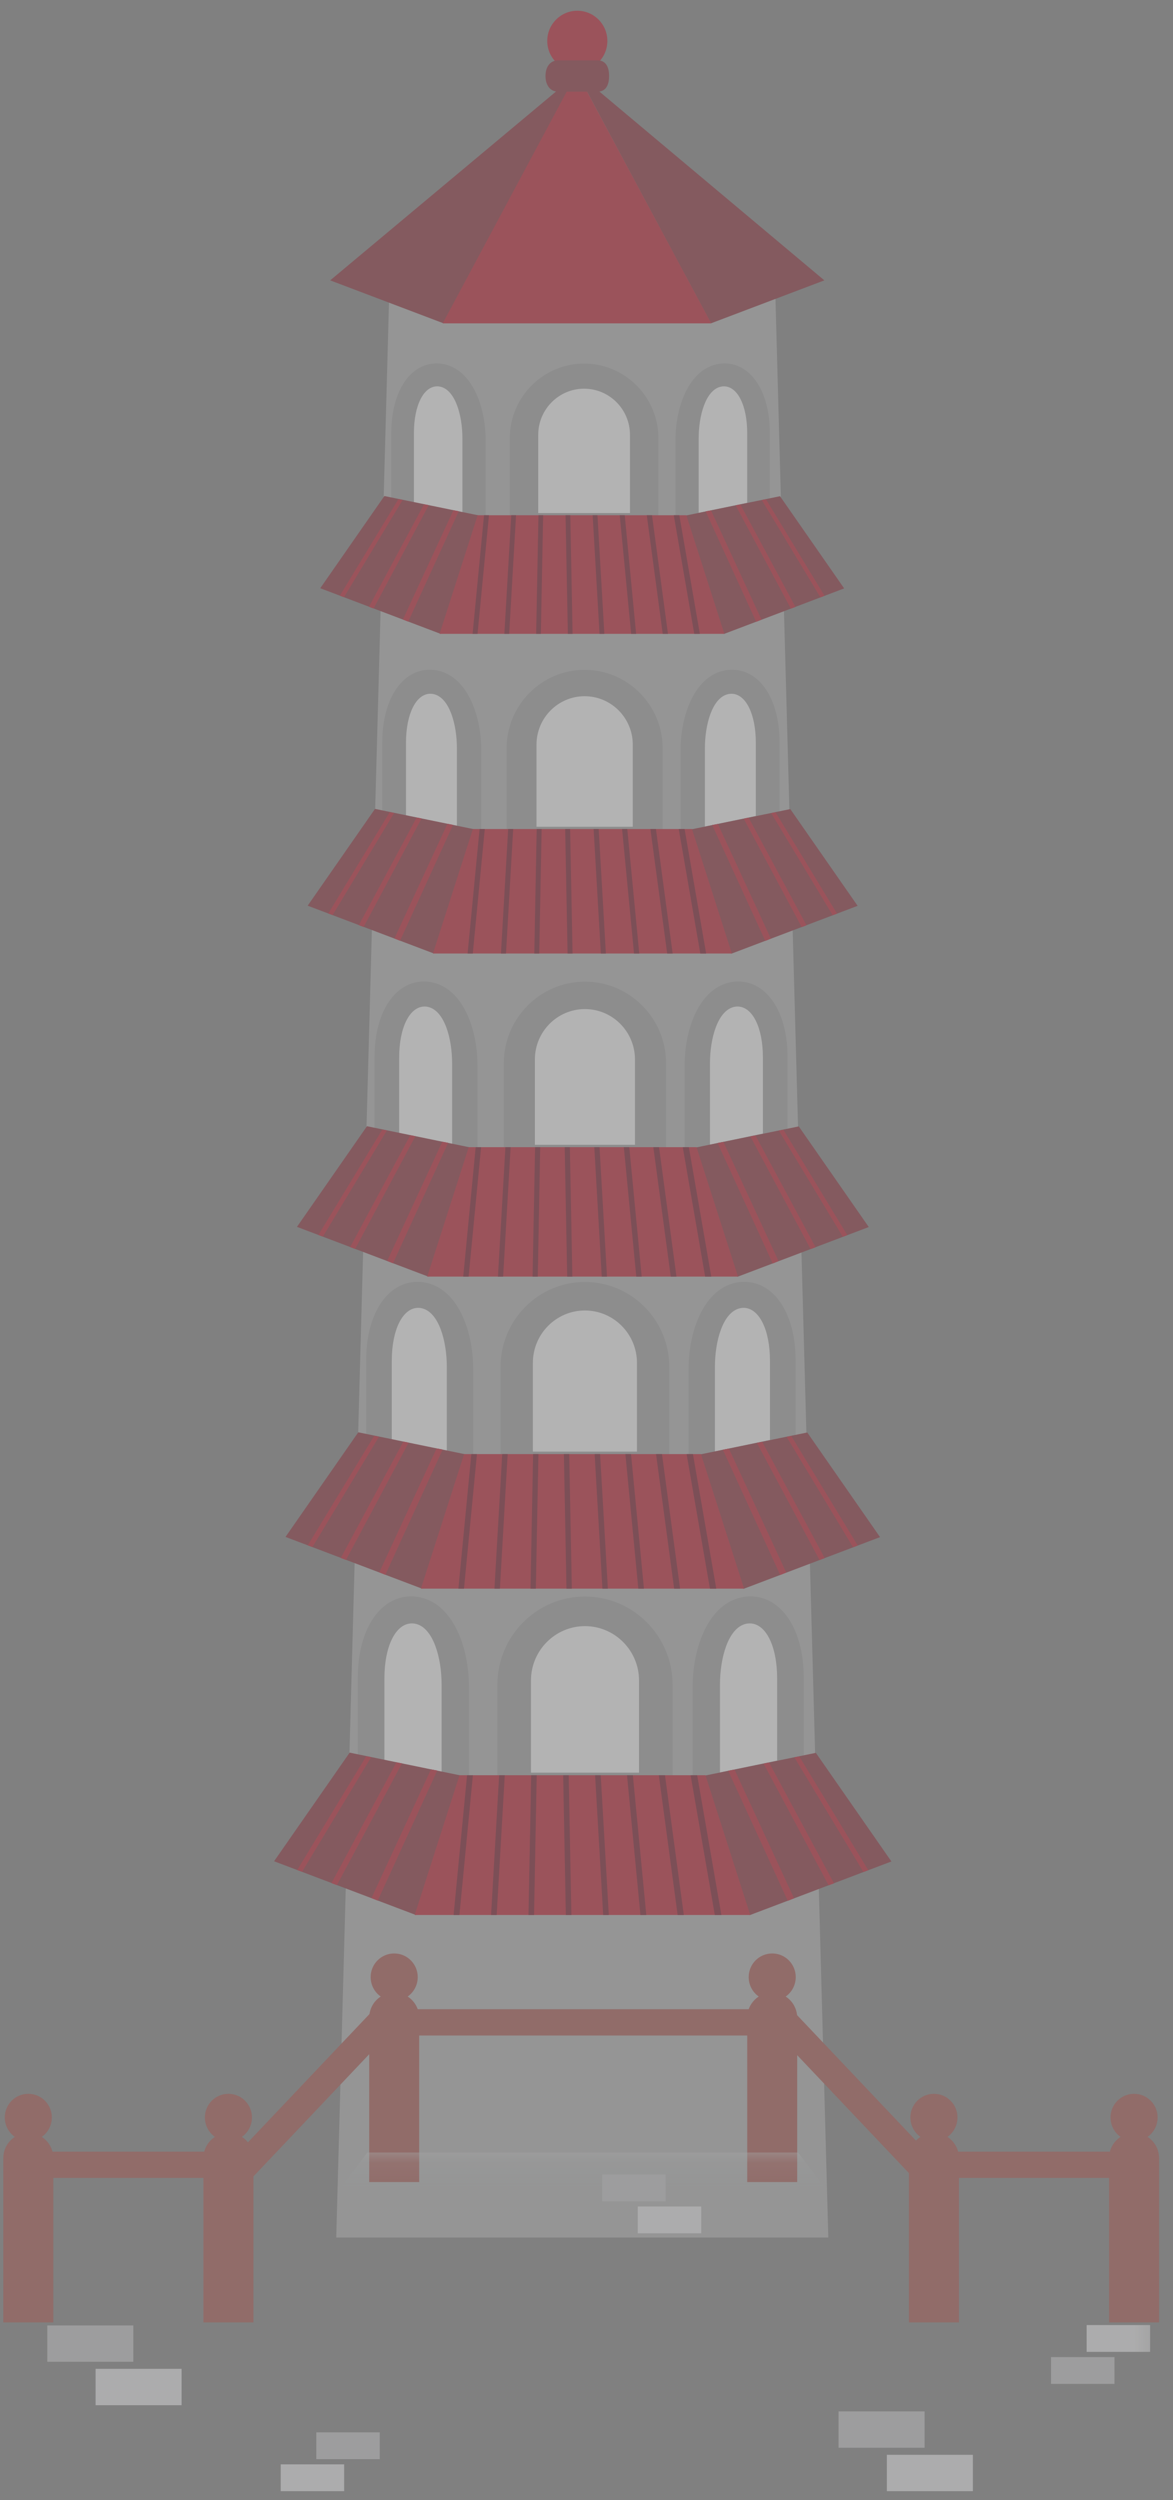 <?xml version="1.0" encoding="UTF-8"?>
<svg width="46px" height="98px" viewBox="0 0 46 98" version="1.1" xmlns="http://www.w3.org/2000/svg" xmlns:xlink="http://www.w3.org/1999/xlink">
    <rect x="0" y="0" width="46" height="98" fill="#808080" stroke="none"/>
    <!-- Generator: Sketch 41.1 (35376) - http://www.bohemiancoding.com/sketch -->
    <title>img_temple4</title>
    <desc>Created with Sketch.</desc>
    <defs>
        <polygon id="path-1" points="-1.61099419e-13 84.113 -1.61099419e-13 98.849 45.706 98.849 45.706 0.156 -1.61099419e-13 0.156 -1.61099419e-13 84.113 -8.36363638e-05 98.849 45.706 98.849 45.706 84.113"></polygon>
        <polygon id="path-3" points="0 98.849 45.706 98.849 45.706 0.156 0 0.156"></polygon>
    </defs>
    <g id="Page-1" stroke="none" stroke-width="1" fill="none" fill-rule="evenodd" opacity="0.4">
        <g id="Artboard" transform="translate(-495, -355)">
            <g id="img_temple4" transform="translate(495, 355)">
                <polygon id="Fill-1" fill="#B4B5B5" points="32.483 87.709 13.186 87.709 15.284 10.779 30.385 10.779"></polygon>
                <polygon id="Fill-2" fill="#89212E" points="32.327 10.99 27.88 12.675 22.63 2.855"></polygon>
                <polygon id="Fill-3" fill="#89212E" points="12.949 10.99 17.395 12.675 22.636 2.893"></polygon>
                <polygon id="Fill-4" fill="#C30F23" points="27.89 12.675 17.362 12.675 22.622 2.847"></polygon>
                <g id="Group-279" transform="translate(0, 0.265)">
                    <path d="M23.818,1.34 C23.818,1.993 23.29,2.524 22.64,2.524 C21.989,2.524 21.461,1.993 21.461,1.34 C21.461,0.686 21.989,0.156 22.64,0.156 C23.29,0.156 23.818,0.686 23.818,1.34 Z" id="Fill-5" fill="#C30F23"></path>
                    <path d="M23.886,2.714 C23.886,3.053 23.768,3.328 23.432,3.328 L21.894,3.328 C21.558,3.328 21.392,3.053 21.392,2.714 C21.392,2.376 21.558,2.101 21.894,2.101 L23.432,2.101 C23.768,2.101 23.886,2.376 23.886,2.714" id="Fill-7" fill="#89212E"></path>
                    <path d="M17.124,13.981 C16.077,13.981 15.347,15.093 15.347,16.683 L15.347,19.269 L15.347,20.043 L16.099,20.203 L17.898,20.586 L19.044,20.83 L19.044,19.652 L19.044,16.982 C19.044,15.681 18.514,14.193 17.352,14 C17.274,13.987 17.199,13.981 17.124,13.981" id="Fill-9" fill="#9F9FA0"></path>
                    <path d="M17.146,14.879 C16.608,14.879 16.232,15.633 16.232,16.711 L16.232,19.445 L18.134,19.84 L18.134,16.914 C18.134,16.032 17.861,15.023 17.263,14.892 C17.224,14.883 17.185,14.879 17.146,14.879" id="Fill-11" fill="#FEFEFE"></path>
                    <path d="M28.41,13.981 L28.41,13.981 C28.335,13.981 28.259,13.987 28.182,14 C27.019,14.193 26.489,15.681 26.489,16.982 L26.489,19.652 L26.489,20.83 L27.635,20.586 L29.434,20.203 L30.187,20.043 L30.187,19.269 L30.187,16.683 C30.187,15.093 29.456,13.981 28.41,13.981" id="Fill-13" fill="#9F9FA0"></path>
                    <path d="M28.387,14.879 L28.387,14.879 C28.348,14.879 28.309,14.883 28.27,14.892 C27.671,15.023 27.399,16.032 27.399,16.914 L27.399,19.84 L29.302,19.445 L29.302,16.711 C29.302,15.633 28.925,14.879 28.387,14.879" id="Fill-15" fill="#FEFEFE"></path>
                    <path d="M25.821,20.83 L19.991,20.83 L19.991,16.92 C19.991,15.303 21.299,13.987 22.906,13.987 C24.513,13.987 25.821,15.303 25.821,16.92 L25.821,20.83 Z" id="Fill-17" fill="#9F9FA0"></path>
                    <path d="M21.107,19.846 L24.705,19.846 L24.705,16.78 C24.705,15.783 23.898,14.971 22.906,14.971 C21.914,14.971 21.107,15.783 21.107,16.78 L21.107,19.846 Z" id="Fill-19" fill="#FEFEFE"></path>
                    <polygon id="Fill-21" fill="#89212E" points="12.559 22.793 17.276 24.581 18.777 19.939 15.074 19.179"></polygon>
                    <polygon id="Fill-23" fill="#C30F23" points="17.78 19.737 15.801 24.018 16.009 24.103 17.991 19.776"></polygon>
                    <polygon id="Fill-25" fill="#C30F23" points="16.629 19.503 14.469 23.521 14.65 23.588 16.814 19.538"></polygon>
                    <polygon id="Fill-27" fill="#C30F23" points="15.624 19.302 13.328 23.085 13.491 23.144 15.79 19.332"></polygon>
                    <polygon id="Fill-29" fill="#89212E" points="33.104 22.8 28.388 24.587 26.886 19.945 30.589 19.186"></polygon>
                    <polygon id="Fill-31" fill="#C30F23" points="27.884 19.744 29.862 24.022 29.654 24.11 27.672 19.78"></polygon>
                    <polygon id="Fill-33" fill="#C30F23" points="29.034 19.509 31.194 23.526 31.014 23.594 28.849 19.545"></polygon>
                    <polygon id="Fill-35" fill="#C30F23" points="30.04 19.308 32.334 23.09 32.172 23.15 29.874 19.337"></polygon>
                    <polygon id="Fill-37" fill="#C30F23" points="28.406 24.581 17.239 24.581 18.731 19.932 26.916 19.932"></polygon>
                    <polygon id="Fill-39" fill="#760519" points="19.175 19.932 18.981 19.932 18.533 24.581 18.728 24.581"></polygon>
                    <polygon id="Fill-41" fill="#760519" points="20.237 19.932 20.049 19.932 19.779 24.581 19.968 24.581"></polygon>
                    <polygon id="Fill-43" fill="#760519" points="21.3 19.932 21.116 19.932 21.026 24.581 21.21 24.581"></polygon>
                    <polygon id="Fill-45" fill="#760519" points="22.365 19.932 22.179 19.932 22.269 24.581 22.454 24.581"></polygon>
                    <polygon id="Fill-47" fill="#760519" points="23.43 19.932 23.241 19.932 23.511 24.581 23.7 24.581"></polygon>
                    <polygon id="Fill-49" fill="#760519" points="24.5 19.932 24.303 19.932 24.751 24.581 24.946 24.581"></polygon>
                    <polygon id="Fill-51" fill="#760519" points="25.569 19.932 25.364 19.932 25.989 24.581 26.195 24.581"></polygon>
                    <polygon id="Fill-53" fill="#760519" points="26.64 19.932 26.422 19.932 27.226 24.581 27.445 24.581"></polygon>
                    <path d="M16.857,25.987 C15.759,25.987 14.992,27.153 14.992,28.823 L14.992,31.538 L14.992,32.35 L15.781,32.518 L17.67,32.92 L18.873,33.176 L18.873,31.94 L18.873,29.136 C18.873,27.771 18.317,26.209 17.096,26.007 C17.015,25.992 16.936,25.987 16.857,25.987" id="Fill-55" fill="#9F9FA0"></path>
                    <path d="M16.88,26.929 C16.316,26.929 15.921,27.721 15.921,28.852 L15.921,31.722 L17.918,32.137 L17.918,29.065 C17.918,28.139 17.631,27.08 17.003,26.943 C16.962,26.934 16.922,26.929 16.88,26.929" id="Fill-57" fill="#FEFEFE"></path>
                    <path d="M28.704,25.987 L28.704,25.987 C28.625,25.987 28.546,25.992 28.465,26.007 C27.245,26.209 26.689,27.771 26.689,29.136 L26.689,31.94 L26.689,33.176 L27.891,32.92 L29.779,32.518 L30.57,32.35 L30.57,31.538 L30.57,28.823 C30.57,27.153 29.803,25.987 28.704,25.987" id="Fill-59" fill="#9F9FA0"></path>
                    <path d="M28.681,26.929 L28.681,26.929 C28.64,26.929 28.599,26.934 28.558,26.943 C27.93,27.08 27.643,28.139 27.643,29.065 L27.643,32.137 L29.64,31.722 L29.64,28.852 C29.64,27.721 29.246,26.929 28.681,26.929" id="Fill-61" fill="#FEFEFE"></path>
                    <path d="M25.987,33.176 L19.867,33.176 L19.867,29.071 C19.867,27.375 21.239,25.992 22.926,25.992 C24.614,25.992 25.987,27.375 25.987,29.071 L25.987,33.176 Z" id="Fill-63" fill="#9F9FA0"></path>
                    <path d="M21.039,32.143 L24.815,32.143 L24.815,28.925 C24.815,27.878 23.968,27.026 22.926,27.026 C21.885,27.026 21.039,27.878 21.039,28.925 L21.039,32.143 Z" id="Fill-65" fill="#FEFEFE"></path>
                    <polygon id="Fill-67" fill="#89212E" points="12.066 35.237 17.017 37.113 18.593 32.241 14.706 31.443"></polygon>
                    <polygon id="Fill-69" fill="#C30F23" points="17.546 32.029 15.468 36.522 15.688 36.612 17.767 32.069"></polygon>
                    <polygon id="Fill-71" fill="#C30F23" points="16.338 31.783 14.071 36.001 14.26 36.071 16.532 31.82"></polygon>
                    <polygon id="Fill-73" fill="#C30F23" points="15.283 31.572 12.874 35.543 13.044 35.605 15.457 31.604"></polygon>
                    <polygon id="Fill-75" fill="#89212E" points="33.632 35.243 28.682 37.119 27.105 32.247 30.992 31.45"></polygon>
                    <polygon id="Fill-77" fill="#C30F23" points="28.152 32.036 30.229 36.527 30.011 36.618 27.93 32.075"></polygon>
                    <polygon id="Fill-79" fill="#C30F23" points="29.359 31.789 31.627 36.006 31.439 36.077 29.165 31.827"></polygon>
                    <polygon id="Fill-81" fill="#C30F23" points="30.416 31.578 32.824 35.548 32.654 35.612 30.241 31.608"></polygon>
                    <polygon id="Fill-83" fill="#C30F23" points="28.701 37.113 16.979 37.113 18.544 32.233 27.137 32.233"></polygon>
                    <polygon id="Fill-85" fill="#760519" points="19.011 32.233 18.807 32.233 18.337 37.113 18.541 37.113"></polygon>
                    <polygon id="Fill-87" fill="#760519" points="20.125 32.233 19.928 32.233 19.645 37.113 19.843 37.113"></polygon>
                    <polygon id="Fill-89" fill="#760519" points="21.241 32.233 21.047 32.233 20.953 37.113 21.147 37.113"></polygon>
                    <polygon id="Fill-91" fill="#760519" points="22.358 32.233 22.164 32.233 22.258 37.113 22.453 37.113"></polygon>
                    <polygon id="Fill-93" fill="#760519" points="23.478 32.233 23.279 32.233 23.562 37.113 23.76 37.113"></polygon>
                    <polygon id="Fill-95" fill="#760519" points="24.6 32.233 24.395 32.233 24.864 37.113 25.069 37.113"></polygon>
                    <polygon id="Fill-97" fill="#760519" points="25.723 32.233 25.506 32.233 26.164 37.113 26.379 37.113"></polygon>
                    <polygon id="Fill-99" fill="#760519" points="26.847 32.233 26.617 32.233 27.463 37.113 27.692 37.113"></polygon>
                    <path d="M16.627,38.209 C15.486,38.209 14.689,39.422 14.689,41.158 L14.689,43.981 L14.689,44.826 L15.509,45 L17.473,45.417 L18.724,45.684 L18.724,44.399 L18.724,41.484 C18.724,40.064 18.146,38.44 16.876,38.23 C16.793,38.215 16.71,38.209 16.627,38.209" id="Fill-101" fill="#9F9FA0"></path>
                    <path d="M16.653,39.19 C16.065,39.19 15.654,40.012 15.654,41.188 L15.654,44.171 L17.73,44.604 L17.73,41.41 C17.73,40.448 17.433,39.346 16.78,39.204 C16.738,39.194 16.694,39.19 16.653,39.19" id="Fill-103" fill="#FEFEFE"></path>
                    <path d="M28.945,38.209 L28.945,38.209 C28.864,38.209 28.78,38.215 28.696,38.23 C27.428,38.44 26.849,40.064 26.849,41.484 L26.849,44.399 L26.849,45.684 L28.1,45.417 L30.064,45 L30.884,44.826 L30.884,43.981 L30.884,41.158 C30.884,39.422 30.087,38.209 28.945,38.209" id="Fill-105" fill="#9F9FA0"></path>
                    <path d="M28.92,39.19 L28.92,39.19 C28.878,39.19 28.835,39.194 28.793,39.204 C28.14,39.346 27.842,40.448 27.842,41.41 L27.842,44.604 L29.918,44.171 L29.918,41.188 C29.918,40.012 29.508,39.19 28.92,39.19" id="Fill-107" fill="#FEFEFE"></path>
                    <path d="M26.12,45.684 L19.757,45.684 L19.757,41.416 C19.757,39.652 21.184,38.215 22.938,38.215 C24.693,38.215 26.12,39.652 26.12,41.416 L26.12,45.684 Z" id="Fill-109" fill="#9F9FA0"></path>
                    <path d="M20.976,44.61 L24.901,44.61 L24.901,41.264 C24.901,40.176 24.02,39.29 22.938,39.29 C21.856,39.29 20.976,40.176 20.976,41.264 L20.976,44.61 Z" id="Fill-111" fill="#FEFEFE"></path>
                    <polygon id="Fill-113" fill="#89212E" points="11.646 47.827 16.794 49.777 18.432 44.712 14.391 43.882"></polygon>
                    <polygon id="Fill-115" fill="#C30F23" points="17.344 44.491 15.184 49.162 15.412 49.256 17.574 44.533"></polygon>
                    <polygon id="Fill-117" fill="#C30F23" points="16.089 44.236 13.731 48.621 13.927 48.693 16.29 44.274"></polygon>
                    <polygon id="Fill-119" fill="#C30F23" points="14.991 44.016 12.486 48.145 12.663 48.209 15.172 44.049"></polygon>
                    <polygon id="Fill-121" fill="#89212E" points="34.069 47.834 28.921 49.784 27.282 44.718 31.324 43.889"></polygon>
                    <polygon id="Fill-123" fill="#C30F23" points="28.371 44.498 30.53 49.168 30.303 49.263 28.14 44.539"></polygon>
                    <polygon id="Fill-125" fill="#C30F23" points="29.626 44.243 31.984 48.627 31.788 48.7 29.425 44.281"></polygon>
                    <polygon id="Fill-127" fill="#C30F23" points="30.724 44.023 33.227 48.151 33.051 48.216 30.543 44.054"></polygon>
                    <polygon id="Fill-129" fill="#C30F23" points="28.942 49.777 16.754 49.777 18.382 44.703 27.315 44.703"></polygon>
                    <polygon id="Fill-131" fill="#760519" points="18.867 44.703 18.654 44.703 18.166 49.777 18.378 49.777"></polygon>
                    <polygon id="Fill-133" fill="#760519" points="20.025 44.703 19.82 44.703 19.527 49.777 19.731 49.777"></polygon>
                    <polygon id="Fill-135" fill="#760519" points="21.185 44.703 20.984 44.703 20.885 49.777 21.089 49.777"></polygon>
                    <polygon id="Fill-137" fill="#760519" points="22.348 44.703 22.145 44.703 22.243 49.777 22.445 49.777"></polygon>
                    <polygon id="Fill-139" fill="#760519" points="23.511 44.703 23.306 44.703 23.598 49.777 23.804 49.777"></polygon>
                    <polygon id="Fill-141" fill="#760519" points="24.678 44.703 24.464 44.703 24.952 49.777 25.165 49.777"></polygon>
                    <polygon id="Fill-143" fill="#760519" points="25.845 44.703 25.621 44.703 26.304 49.777 26.528 49.777"></polygon>
                    <polygon id="Fill-145" fill="#760519" points="27.014 44.703 26.775 44.703 27.653 49.777 27.893 49.777"></polygon>
                    <path d="M16.375,49.982 C15.189,49.982 14.36,51.243 14.36,53.048 L14.36,55.983 L14.36,56.861 L15.214,57.041 L17.256,57.476 L18.556,57.753 L18.556,56.417 L18.556,53.386 C18.556,51.91 17.954,50.222 16.635,50.003 C16.548,49.987 16.461,49.982 16.375,49.982" id="Fill-147" fill="#9F9FA0"></path>
                    <path d="M16.403,51.001 C15.791,51.001 15.364,51.856 15.364,53.078 L15.364,56.181 L17.522,56.631 L17.522,53.309 C17.522,52.309 17.213,51.164 16.534,51.016 C16.49,51.005 16.446,51.001 16.403,51.001" id="Fill-149" fill="#FEFEFE"></path>
                    <path d="M29.184,49.982 L29.184,49.982 C29.098,49.982 29.012,49.987 28.925,50.003 C27.606,50.222 27.004,51.91 27.004,53.386 L27.004,56.417 L27.004,57.753 L28.304,57.476 L30.346,57.041 L31.2,56.861 L31.2,55.983 L31.2,53.048 C31.2,51.243 30.371,49.982 29.184,49.982" id="Fill-151" fill="#9F9FA0"></path>
                    <path d="M29.157,51.001 L29.157,51.001 C29.114,51.001 29.07,51.005 29.025,51.016 C28.345,51.164 28.036,52.309 28.036,53.309 L28.036,56.631 L30.195,56.181 L30.195,53.078 C30.195,51.856 29.768,51.001 29.157,51.001" id="Fill-153" fill="#FEFEFE"></path>
                    <path d="M26.246,57.753 L19.63,57.753 L19.63,53.316 C19.63,51.481 21.114,49.987 22.937,49.987 C24.762,49.987 26.246,51.481 26.246,53.316 L26.246,57.753 Z" id="Fill-155" fill="#9F9FA0"></path>
                    <path d="M20.897,56.637 L24.979,56.637 L24.979,53.158 C24.979,52.026 24.063,51.105 22.937,51.105 C21.812,51.105 20.897,52.026 20.897,53.158 L20.897,56.637 Z" id="Fill-157" fill="#FEFEFE"></path>
                    <polygon id="Fill-159" fill="#89212E" points="11.197 59.981 16.549 62.009 18.253 56.743 14.05 55.88"></polygon>
                    <polygon id="Fill-161" fill="#C30F23" points="17.121 56.513 14.875 61.369 15.112 61.467 17.36 56.557"></polygon>
                    <polygon id="Fill-163" fill="#C30F23" points="15.815 56.247 13.364 60.807 13.568 60.883 16.025 56.288"></polygon>
                    <polygon id="Fill-165" fill="#C30F23" points="14.674 56.019 12.07 60.311 12.254 60.379 14.862 56.053"></polygon>
                    <polygon id="Fill-167" fill="#89212E" points="34.511 59.989 29.159 62.017 27.454 56.748 31.657 55.887"></polygon>
                    <polygon id="Fill-169" fill="#C30F23" points="28.586 56.521 30.832 61.376 30.596 61.474 28.347 56.563"></polygon>
                    <polygon id="Fill-171" fill="#C30F23" points="29.892 56.254 32.342 60.813 32.139 60.889 29.681 56.295"></polygon>
                    <polygon id="Fill-173" fill="#C30F23" points="31.033 56.027 33.636 60.317 33.453 60.386 30.846 56.058"></polygon>
                    <polygon id="Fill-175" fill="#C30F23" points="29.18 62.009 16.507 62.009 18.2 56.734 27.489 56.734"></polygon>
                    <polygon id="Fill-177" fill="#760519" points="18.704 56.734 18.484 56.734 17.976 62.009 18.196 62.009"></polygon>
                    <polygon id="Fill-179" fill="#760519" points="19.909 56.734 19.695 56.734 19.39 62.009 19.604 62.009"></polygon>
                    <polygon id="Fill-181" fill="#760519" points="21.115 56.734 20.906 56.734 20.804 62.009 21.014 62.009"></polygon>
                    <polygon id="Fill-183" fill="#760519" points="22.323 56.734 22.113 56.734 22.215 62.009 22.425 62.009"></polygon>
                    <polygon id="Fill-185" fill="#760519" points="23.533 56.734 23.319 56.734 23.624 62.009 23.838 62.009"></polygon>
                    <polygon id="Fill-187" fill="#760519" points="24.746 56.734 24.525 56.734 25.032 62.009 25.253 62.009"></polygon>
                    <polygon id="Fill-189" fill="#760519" points="25.96 56.734 25.727 56.734 26.437 62.009 26.67 62.009"></polygon>
                    <polygon id="Fill-191" fill="#760519" points="27.174 56.734 26.926 56.734 27.841 62.009 28.089 62.009"></polygon>
                    <path d="M16.126,62.312 C14.894,62.312 14.032,63.622 14.032,65.495 L14.032,68.543 L14.032,69.455 L14.92,69.644 L17.041,70.094 L18.39,70.381 L18.39,68.994 L18.39,65.847 C18.39,64.315 17.765,62.561 16.395,62.335 C16.306,62.318 16.216,62.312 16.126,62.312" id="Fill-193" fill="#9F9FA0"></path>
                    <path d="M16.154,63.371 C15.52,63.371 15.075,64.258 15.075,65.529 L15.075,68.749 L17.318,69.215 L17.318,65.767 C17.318,64.729 16.996,63.539 16.291,63.385 C16.245,63.376 16.199,63.371 16.154,63.371" id="Fill-195" fill="#FEFEFE"></path>
                    <path d="M29.425,62.312 L29.425,62.312 C29.338,62.312 29.247,62.318 29.157,62.335 C27.787,62.561 27.163,64.315 27.163,65.847 L27.163,68.994 L27.163,70.381 L28.513,70.094 L30.633,69.644 L31.519,69.455 L31.519,68.543 L31.519,65.495 C31.519,63.622 30.659,62.312 29.425,62.312" id="Fill-197" fill="#9F9FA0"></path>
                    <path d="M29.399,63.371 L29.399,63.371 C29.354,63.371 29.307,63.376 29.261,63.385 C28.555,63.539 28.234,64.729 28.234,65.767 L28.234,69.215 L30.476,68.749 L30.476,65.529 C30.476,64.258 30.033,63.371 29.399,63.371" id="Fill-199" fill="#FEFEFE"></path>
                    <path d="M26.376,70.381 L19.506,70.381 L19.506,65.774 C19.506,63.869 21.047,62.318 22.939,62.318 C24.834,62.318 26.376,63.869 26.376,65.774 L26.376,70.381 Z" id="Fill-201" fill="#9F9FA0"></path>
                    <path d="M20.822,69.222 L25.06,69.222 L25.06,65.609 C25.06,64.435 24.109,63.478 22.939,63.478 C21.772,63.478 20.822,64.435 20.822,65.609 L20.822,69.222 Z" id="Fill-203" fill="#FEFEFE"></path>
                    <polygon id="Fill-205" fill="#89212E" points="10.748 72.695 16.307 74.801 18.076 69.334 13.712 68.437"></polygon>
                    <polygon id="Fill-207" fill="#C30F23" points="16.9 69.094 14.568 74.137 14.814 74.237 17.148 69.139"></polygon>
                    <polygon id="Fill-209" fill="#C30F23" points="15.544 68.819 12.999 73.552 13.212 73.631 15.762 68.86"></polygon>
                    <polygon id="Fill-211" fill="#C30F23" points="14.36 68.581 11.656 73.038 11.846 73.108 14.555 68.616"></polygon>
                    <polygon id="Fill-213" fill="#89212E" points="34.957 72.703 29.401 74.808 27.63 69.34 31.994 68.445"></polygon>
                    <polygon id="Fill-215" fill="#C30F23" points="28.806 69.102 31.138 74.145 30.892 74.246 28.556 69.146"></polygon>
                    <polygon id="Fill-217" fill="#C30F23" points="30.161 68.825 32.706 73.559 32.495 73.638 29.944 68.867"></polygon>
                    <polygon id="Fill-219" fill="#C30F23" points="31.346 68.588 34.05 73.044 33.859 73.115 31.151 68.621"></polygon>
                    <polygon id="Fill-221" fill="#C30F23" points="29.421 74.801 16.263 74.801 18.02 69.323 27.666 69.323"></polygon>
                    <polygon id="Fill-223" fill="#760519" points="18.545 69.323 18.316 69.323 17.788 74.801 18.017 74.801"></polygon>
                    <polygon id="Fill-225" fill="#760519" points="19.795 69.323 19.574 69.323 19.258 74.801 19.478 74.801"></polygon>
                    <polygon id="Fill-227" fill="#760519" points="21.048 69.323 20.83 69.323 20.725 74.801 20.943 74.801"></polygon>
                    <polygon id="Fill-229" fill="#760519" points="22.302 69.323 22.085 69.323 22.19 74.801 22.408 74.801"></polygon>
                    <polygon id="Fill-231" fill="#760519" points="23.558 69.323 23.337 69.323 23.654 74.801 23.875 74.801"></polygon>
                    <polygon id="Fill-233" fill="#760519" points="24.818 69.323 24.589 69.323 25.115 74.801 25.345 74.801"></polygon>
                    <polygon id="Fill-235" fill="#760519" points="26.078 69.323 25.836 69.323 26.574 74.801 26.816 74.801"></polygon>
                    <polygon id="Fill-237" fill="#760519" points="27.34 69.323 27.083 69.323 28.032 74.801 28.29 74.801"></polygon>
                    <polygon id="Fill-239" fill="#A94E47" points="44.67 85.109 35.824 85.109 30.532 79.526 15.174 79.526 9.882 85.109 0.831 85.109 0.831 84.078 9.377 84.078 14.67 78.494 31.038 78.494 36.329 84.078 44.67 84.078"></polygon>
                    <path d="M16.382,77.237 C16.382,77.75 15.969,78.166 15.458,78.166 C14.948,78.166 14.535,77.75 14.535,77.237 C14.535,76.724 14.948,76.309 15.458,76.309 C15.969,76.309 16.382,76.724 16.382,77.237" id="Fill-241" fill="#A94E47"></path>
                    <path d="M14.479,85.27 L14.479,78.829 C14.479,78.283 14.916,77.842 15.459,77.842 C16,77.842 16.439,78.283 16.439,78.829 L16.439,85.27 L14.479,85.27 Z" id="Fill-243" fill="#A94E47"></path>
                    <path d="M31.206,77.237 C31.206,77.75 30.793,78.166 30.283,78.166 C29.772,78.166 29.36,77.75 29.36,77.237 C29.36,76.724 29.772,76.309 30.283,76.309 C30.793,76.309 31.206,76.724 31.206,77.237" id="Fill-245" fill="#A94E47"></path>
                    <path d="M29.303,85.27 L29.303,78.829 C29.303,78.283 29.741,77.842 30.283,77.842 C30.824,77.842 31.263,78.283 31.263,78.829 L31.263,85.27 L29.303,85.27 Z" id="Fill-247" fill="#A94E47"></path>
                    <path d="M37.548,82.739 C37.548,83.252 37.135,83.668 36.625,83.668 C36.115,83.668 35.701,83.252 35.701,82.739 C35.701,82.226 36.115,81.811 36.625,81.811 C37.135,81.811 37.548,82.226 37.548,82.739" id="Fill-249" fill="#A94E47"></path>
                    <path d="M35.645,90.772 L35.645,84.33 C35.645,83.785 36.083,83.344 36.625,83.344 C37.167,83.344 37.606,83.785 37.606,84.33 L37.606,90.772 L35.645,90.772 Z" id="Fill-251" fill="#A94E47"></path>
                    <path d="M45.397,82.739 C45.397,83.252 44.983,83.668 44.473,83.668 C43.963,83.668 43.55,83.252 43.55,82.739 C43.55,82.226 43.963,81.811 44.473,81.811 C44.983,81.811 45.397,82.226 45.397,82.739" id="Fill-253" fill="#A94E47"></path>
                    <path d="M43.493,90.772 L43.493,84.33 C43.493,83.785 43.931,83.344 44.473,83.344 C45.015,83.344 45.454,83.785 45.454,84.33 L45.454,90.772 L43.493,90.772 Z" id="Fill-255" fill="#A94E47"></path>
                    <path d="M2.033,82.739 C2.033,83.252 1.62,83.668 1.11,83.668 C0.599,83.668 0.187,83.252 0.187,82.739 C0.187,82.226 0.599,81.811 1.11,81.811 C1.62,81.811 2.033,82.226 2.033,82.739" id="Fill-257" fill="#A94E47"></path>
                    <path d="M0.13,90.772 L0.13,84.33 C0.13,83.785 0.568,83.344 1.11,83.344 C1.651,83.344 2.091,83.785 2.091,84.33 L2.091,90.772 L0.13,90.772 Z" id="Fill-259" fill="#A94E47"></path>
                    <path d="M9.881,82.739 C9.881,83.252 9.467,83.668 8.958,83.668 C8.448,83.668 8.034,83.252 8.034,82.739 C8.034,82.226 8.448,81.811 8.958,81.811 C9.467,81.811 9.881,82.226 9.881,82.739" id="Fill-261" fill="#A94E47"></path>
                    <path d="M7.977,90.772 L7.977,84.33 C7.977,83.785 8.416,83.344 8.958,83.344 C9.5,83.344 9.939,83.785 9.939,84.33 L9.939,90.772 L7.977,90.772 Z" id="Fill-263" fill="#A94E47"></path>
                    <g id="Group-267">
                        <mask id="mask-2" fill="white">
                            <use xlink:href="#path-1"></use>
                        </mask>
                        <g id="Clip-266"></g>
                        <path d="M15.826,94.109 C15.826,90.818 18.478,88.149 21.752,88.149 L23.954,88.149 C27.227,88.149 29.88,90.818 29.88,94.109 L29.88,98.849 L45.706,98.849 L45.706,89.697 L35.564,89.697 L31.297,84.113 L14.409,84.113 L10.142,89.697 L-8.36363638e-05,89.697 L-8.36363638e-05,98.849 L15.826,98.849 L15.826,94.109 Z" id="Fill-265" fill="#DBDADB" mask="url(#mask-2)"></path>
                    </g>
                    <mask id="mask-4" fill="white">
                        <use xlink:href="#path-3"></use>
                    </mask>
                    <g id="Clip-269"></g>
                    <polygon id="Fill-268" fill="#C8C9CA" mask="url(#mask-4)" points="1.855 92.316 5.229 92.316 5.229 90.891 1.855 90.891"></polygon>
                    <polygon id="Fill-270" fill="#EEEEEF" mask="url(#mask-4)" points="3.748 94.018 7.122 94.018 7.122 92.592 3.748 92.592"></polygon>
                    <polygon id="Fill-271" fill="#C8C9CA" mask="url(#mask-4)" points="32.885 95.685 36.259 95.685 36.259 94.26 32.885 94.26"></polygon>
                    <polygon id="Fill-272" fill="#EEEEEF" mask="url(#mask-4)" points="34.779 97.387 38.152 97.387 38.152 95.962 34.779 95.962"></polygon>
                    <polygon id="Fill-273" fill="#C8C9CA" mask="url(#mask-4)" points="23.614 86.024 26.102 86.024 26.102 84.972 23.614 84.972"></polygon>
                    <polygon id="Fill-274" fill="#EEEEEF" mask="url(#mask-4)" points="25.011 87.279 27.499 87.279 27.499 86.227 25.011 86.227"></polygon>
                    <polygon id="Fill-275" fill="#C8C9CA" mask="url(#mask-4)" points="12.405 96.132 14.893 96.132 14.893 95.081 12.405 95.081"></polygon>
                    <polygon id="Fill-276" fill="#EEEEEF" mask="url(#mask-4)" points="11.008 97.387 13.496 97.387 13.496 96.336 11.008 96.336"></polygon>
                    <polygon id="Fill-277" fill="#EEEEEF" mask="url(#mask-4)" points="42.613 91.927 45.102 91.927 45.102 90.876 42.613 90.876"></polygon>
                    <polygon id="Fill-278" fill="#C8C9CA" mask="url(#mask-4)" points="41.217 93.182 43.705 93.182 43.705 92.131 41.217 92.131"></polygon>
                </g>
            </g>
        </g>
    </g>
</svg>